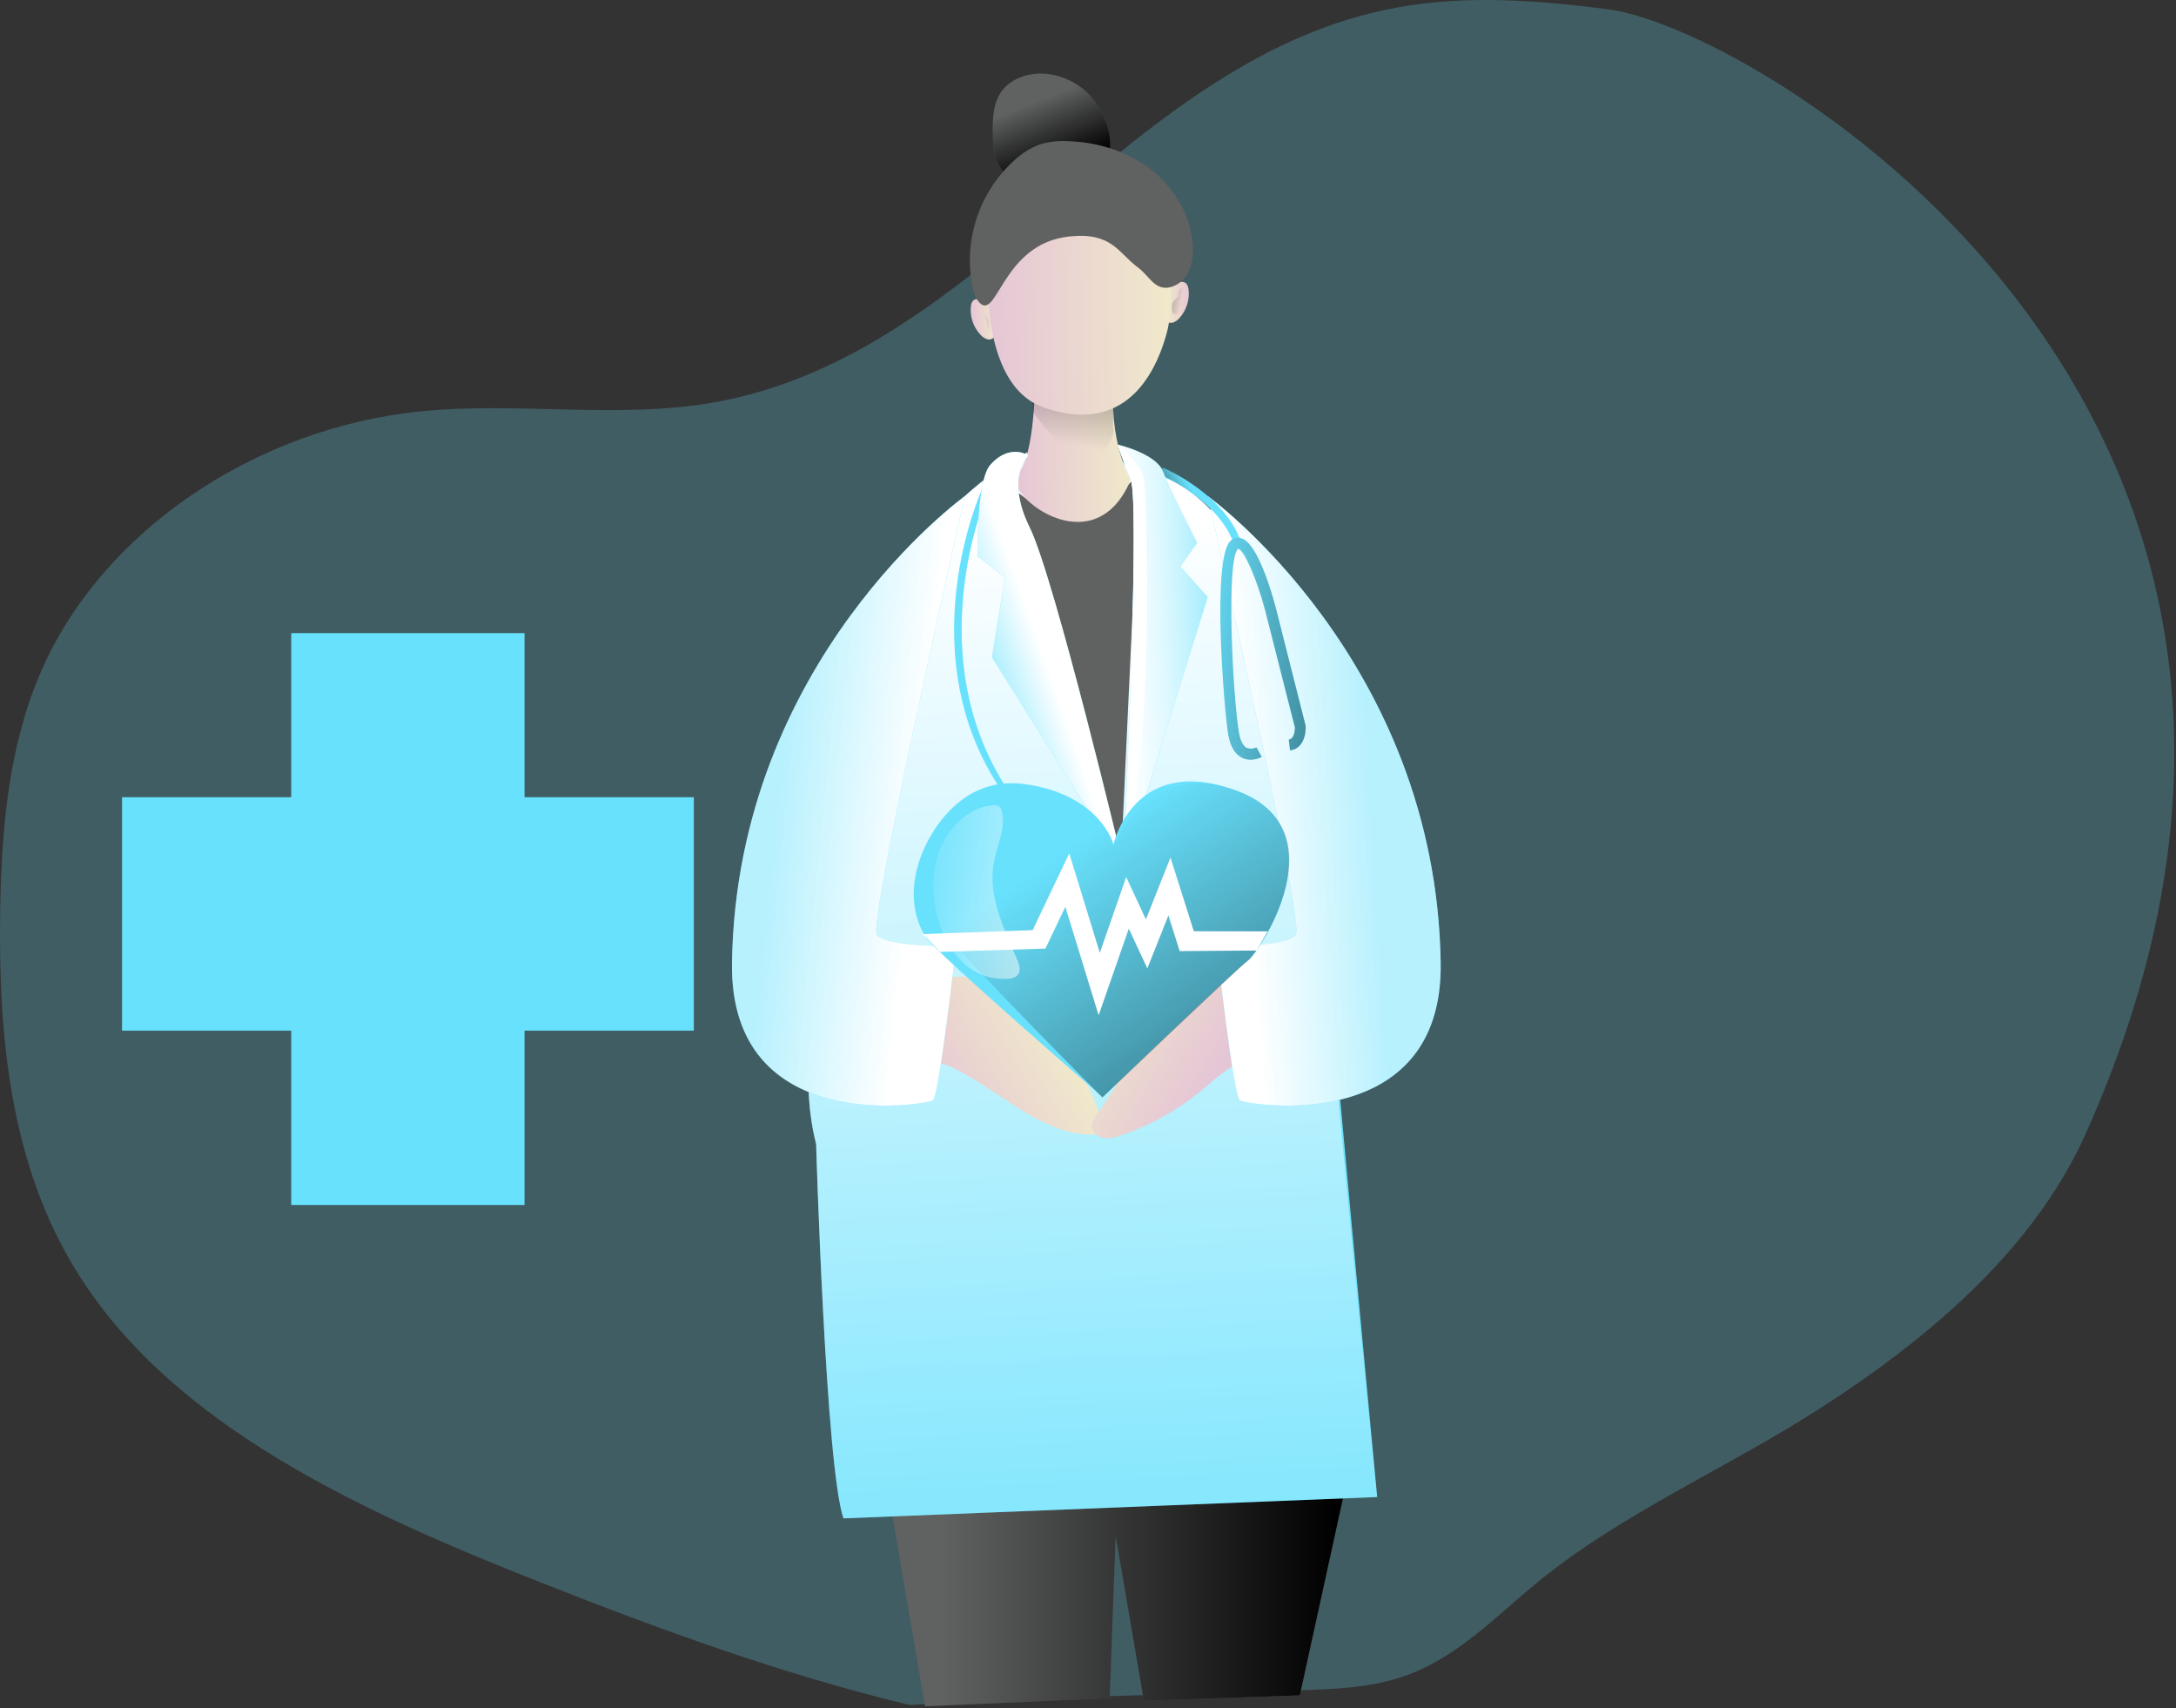 <svg width="1004" height="788" viewBox="0 0 1004 788" fill="none" xmlns="http://www.w3.org/2000/svg">
<rect x="0" y="0" width="1004" height="788" fill="#333333" stroke="none"/>
<path opacity="0.24" d="M419.624 786.549C360.77 772.365 304.152 751.619 248.432 729.608C165.875 697.003 79.801 657.482 35.954 587.519C4.379 537.14 -0.829 477.212 0.098 419.579C0.745 382.472 3.835 344.732 18.813 310.052C46.622 245.622 117.202 197.332 194.684 189.71C239.413 185.296 285.231 193.433 329.371 185.649C454.245 163.579 519.911 26.243 644.608 3.467C676.61 -2.419 709.804 0.097 742.144 4.305C812.107 13.428 1111.06 192.064 962.17 523.369C938.422 576.19 890.339 617.358 838.665 650.42C796.128 677.64 748.044 698.327 709.48 729.873C689.838 745.925 671.99 765.185 646.992 773.557C631.602 778.736 614.813 779.295 598.364 779.796L464.397 783.93" fill="#68E1FD"/>
<path d="M320.131 367.773V475.461H242.017V555.885H134.373V475.461H56.318V367.773H134.373V292.072H242.017V367.773H320.131Z" fill="#68E1FD"/>
<path d="M408.721 681.568L426.819 787.167L512.01 783.386L514.747 708.494L527.783 784.651L599.732 782.12L625.819 663.059L408.721 681.568Z" fill="#606161"/>
<path d="M408.721 681.568L426.819 787.167L512.01 783.386L514.747 708.494L527.783 784.651L599.732 782.12L625.819 663.059L408.721 681.568Z" fill="url(#paint0_linear_11_267)"/>
<path d="M447.933 141.509C447.719 143.876 448.014 146.261 448.798 148.504C449.582 150.748 450.837 152.797 452.479 154.515C453.247 155.382 454.217 156.044 455.304 156.443C460.939 158.209 461.072 146.747 459.394 143.524C457.408 139.876 448.595 134.137 447.933 141.509Z" fill="url(#paint1_linear_11_267)"/>
<path d="M548.396 133.49C548.683 135.851 548.462 138.245 547.749 140.513C547.036 142.781 545.847 144.872 544.262 146.644C543.53 147.548 542.585 148.256 541.511 148.704C535.934 150.646 535.419 139.199 537.008 135.918C538.818 132.122 547.44 126.148 548.396 133.49Z" fill="url(#paint2_linear_11_267)"/>
<path d="M473.726 208.853C448.816 221.344 430.159 243.223 412.223 264.529C408.604 268.825 406.985 274.048 405.102 279.33C385.254 335.242 388.814 371.01 383.032 416.387C378.25 453.553 367.332 491.426 376.558 527.797C376.558 527.797 380.972 676.948 389.167 700.46L635.427 690.617C635.427 690.617 612.724 449.772 610.679 420.286C600.512 277.212 571.1 246.137 549.103 226.774C527.106 207.411 473.726 208.853 473.726 208.853Z" fill="#68E1FD"/>
<path d="M473.726 208.853C448.816 221.344 430.159 243.223 412.223 264.528C408.604 268.825 406.985 274.048 405.102 279.33C385.254 335.242 388.814 371.01 383.032 416.387C378.25 453.553 367.332 491.426 376.558 527.797C376.558 527.797 380.972 676.948 389.167 700.46L635.427 690.617C635.427 690.617 612.209 461.66 611.577 432.101C608.914 307.301 576.75 247.034 549.147 226.774C525.488 209.441 473.726 208.853 473.726 208.853Z" fill="url(#paint3_linear_11_267)"/>
<path d="M503.579 523.442C504.471 523.575 505.381 523.409 506.169 522.971C506.611 522.576 506.958 522.087 507.185 521.539C507.412 520.992 507.512 520.4 507.478 519.808C508.082 509.921 501.49 501.269 497.694 492.132C494.486 484.451 493.192 476.079 490.102 468.34C487.012 460.601 481.509 453.097 473.476 450.89C470.096 450.147 466.628 449.89 463.176 450.125L435.22 450.772C434.45 450.609 433.652 450.636 432.894 450.85C432.137 451.065 431.443 451.462 430.873 452.005C430.304 452.549 429.875 453.223 429.625 453.97C429.375 454.716 429.311 455.513 429.438 456.29C428.746 463.514 423.553 480.508 428.217 486.894C430.306 489.837 435.897 490.793 439.016 492.264C443.53 494.461 447.912 496.917 452.141 499.621C467.502 509.185 484.364 523.442 503.579 523.442Z" fill="url(#paint4_linear_11_267)"/>
<path d="M544.454 454.362C531.212 461.189 526.268 477.198 520.015 490.749C516.392 498.599 511.953 506.045 506.772 512.966C505.198 515.07 503.462 517.469 503.83 520.058C504.147 521.372 504.867 522.554 505.887 523.44C506.908 524.326 508.179 524.872 509.524 525.002C512.215 525.205 514.917 524.771 517.41 523.737C530.431 519.295 542.569 512.597 553.267 503.947C560.271 498.282 566.862 491.646 575.337 488.586C578.648 487.394 582.473 486.57 584.46 483.657C585.483 481.855 586.072 479.84 586.181 477.771C586.902 472.151 587.653 466.427 586.564 460.866C584.739 451.317 580.561 448.653 572.056 449.286C563.007 449.948 552.693 450.11 544.454 454.362Z" fill="url(#paint5_linear_11_267)"/>
<path d="M467.266 225.126C467.266 225.126 496.281 251.772 511.76 233.292C527.239 214.811 525.37 221.727 525.37 221.727L517.307 395.346L467.266 225.126Z" fill="#606161"/>
<path d="M503.977 45.239C498.59 38.86 490.923 34.841 482.613 34.041C474.564 33.321 465.722 36.263 461.455 43.12C458.35 48.093 458.041 54.273 458.026 60.143C458.026 65.617 458.218 71.311 460.778 76.151C463.484 80.873 467.806 84.457 472.946 86.245C484.717 90.659 498.65 86.686 507.611 78.167C516.571 69.648 511.201 53.802 503.977 45.239Z" fill="#606161"/>
<path d="M503.977 45.239C498.59 38.86 490.923 34.841 482.613 34.041C474.564 33.321 465.722 36.263 461.455 43.12C458.35 48.093 458.041 54.273 458.026 60.143C458.026 65.617 458.218 71.311 460.778 76.151C463.484 80.873 467.806 84.457 472.946 86.245C484.717 90.659 498.65 86.686 507.611 78.167C516.571 69.648 511.201 53.802 503.977 45.239Z" fill="url(#paint6_linear_11_267)"/>
<path d="M477.61 173.055C477.61 173.055 477.875 210.501 469.473 218.519C461.072 226.538 504.344 262.66 521.75 221.3C521.75 221.3 510.951 203.732 514.085 173.776C517.219 143.819 477.61 173.055 477.61 173.055Z" fill="url(#paint7_linear_11_267)"/>
<path d="M476.433 181.942L476.565 190.152C476.565 190.152 498.753 221.05 507.464 210.353C516.174 199.657 513.496 197.45 513.496 197.45L514.144 173.717L476.433 181.942Z" fill="url(#paint8_linear_11_267)"/>
<path d="M456.054 119.851C456.054 119.851 450.728 177.101 481.465 187.945C512.201 198.789 530.166 182.236 538.097 154.501C546.028 126.766 532.329 71.311 499.842 77.255C467.354 83.199 456.054 119.851 456.054 119.851Z" fill="url(#paint9_linear_11_267)"/>
<path d="M451.464 139.125C450.02 137.177 449.08 134.903 448.727 132.504C446.573 121.811 447.259 110.74 450.719 100.395C454.178 90.05 460.29 80.793 468.443 73.547C471.754 70.531 475.609 68.174 479.802 66.602C484.017 65.349 488.421 64.851 492.809 65.131C506.507 65.543 520.25 69.795 531.064 78.226C541.879 86.657 549.456 99.428 550.339 113.097C550.767 117.157 550.17 121.26 548.603 125.03C547.802 126.9 546.574 128.556 545.018 129.867C543.462 131.178 541.621 132.106 539.642 132.578C532.594 133.917 530.549 127.443 524.782 123.176C516.086 116.775 513.187 107.109 493.677 109.051C461.837 112.244 460.204 149.439 451.464 139.125Z" fill="#606161"/>
<path d="M445.152 228.937C445.152 228.937 339.921 304.535 337.743 444.033C336.463 524.869 427.496 509.626 430.438 507.61C433.381 505.595 441.135 436.471 441.135 436.471C441.135 436.471 408.618 436.986 404.572 431.144C400.526 425.303 445.152 228.937 445.152 228.937Z" fill="#68E1FD"/>
<path d="M445.152 228.937C445.152 228.937 339.921 304.535 337.743 444.033C336.463 524.869 427.496 509.626 430.438 507.61C433.381 505.595 441.135 436.471 441.135 436.471C441.135 436.471 408.618 436.986 404.572 431.144C400.526 425.303 445.152 228.937 445.152 228.937Z" fill="url(#paint10_linear_11_267)"/>
<path d="M557.313 228.937C557.313 228.937 662.559 304.535 664.722 444.033C666.002 524.869 574.969 509.626 572.026 507.61C569.084 505.595 561.344 436.471 561.344 436.471C561.344 436.471 593.861 436.986 597.893 431.144C601.924 425.303 557.313 228.937 557.313 228.937Z" fill="#68E1FD"/>
<path d="M557.313 228.937C557.313 228.937 662.559 304.535 664.722 444.033C666.002 524.869 574.969 509.626 572.026 507.61C569.084 505.595 561.344 436.471 561.344 436.471C561.344 436.471 593.861 436.986 597.893 431.144C601.924 425.303 557.313 228.937 557.313 228.937Z" fill="url(#paint11_linear_11_267)"/>
<path d="M571.085 252.493C570.732 252.491 570.388 252.38 570.101 252.174C569.813 251.968 569.597 251.679 569.481 251.345C562.698 230.996 536.214 219.329 535.949 219.152C535.746 219.066 535.562 218.94 535.408 218.781C535.254 218.623 535.133 218.436 535.052 218.23C534.972 218.025 534.933 217.806 534.937 217.585C534.942 217.364 534.991 217.147 535.081 216.945C535.259 216.537 535.59 216.216 536.003 216.051C536.417 215.885 536.878 215.89 537.288 216.062C538.436 216.562 565.42 228.495 572.689 250.286C572.824 250.711 572.788 251.173 572.587 251.572C572.386 251.971 572.037 252.275 571.615 252.419C571.443 252.472 571.264 252.497 571.085 252.493Z" fill="#68E1FD"/>
<path d="M571.085 252.493C570.732 252.491 570.388 252.38 570.101 252.174C569.813 251.968 569.597 251.679 569.481 251.345C562.698 230.996 536.214 219.329 535.949 219.152C535.746 219.066 535.562 218.94 535.408 218.781C535.254 218.623 535.133 218.436 535.052 218.23C534.972 218.025 534.933 217.806 534.937 217.585C534.942 217.364 534.991 217.147 535.081 216.945C535.259 216.537 535.59 216.216 536.003 216.051C536.417 215.885 536.878 215.89 537.288 216.062C538.436 216.562 565.42 228.495 572.689 250.286C572.824 250.711 572.788 251.173 572.587 251.572C572.386 251.971 572.037 252.275 571.615 252.419C571.443 252.472 571.264 252.497 571.085 252.493Z" fill="url(#paint12_linear_11_267)"/>
<path d="M466.972 367.361C422.434 303.563 455.496 227.774 455.658 227.583C455.898 227.231 456.008 226.805 455.968 226.381C455.927 225.956 455.74 225.559 455.437 225.258C455.308 225.109 455.149 224.989 454.97 224.907C454.791 224.825 454.596 224.782 454.399 224.782C454.203 224.782 454.008 224.825 453.829 224.907C453.65 224.989 453.491 225.109 453.362 225.258C452.685 226.112 418.05 303.608 464.059 367.523C464.589 368.229 467.384 367.935 466.972 367.361Z" fill="#68E1FD"/>
<path d="M474.594 210.221C474.594 210.221 463.573 219.932 475.123 243.4C486.674 266.868 518.366 399.746 518.366 399.746L457.673 303.196L463.662 266.294L451.023 256.642C451.023 256.642 450.464 221.83 456.908 214.488C463.353 207.146 470.415 207.558 474.594 210.221Z" fill="#68E1FD"/>
<path d="M515.747 205.13C515.747 205.13 533.551 209.279 536.641 217.607C539.73 225.935 552.399 250.374 552.399 250.374L544.689 261.335L557.239 275.431L518.322 399.745C518.322 399.745 526.15 232.011 521.706 221.3C517.263 210.589 515.747 205.13 515.747 205.13Z" fill="#68E1FD"/>
<path d="M474.594 210.221C474.594 210.221 463.573 219.932 475.123 243.4C486.674 266.868 518.366 399.746 518.366 399.746L457.673 303.196L463.662 266.294L451.023 256.642C451.023 256.642 450.464 221.83 456.908 214.488C463.353 207.146 470.415 207.558 474.594 210.221Z" fill="url(#paint13_linear_11_267)"/>
<path d="M518.69 392.08C520.161 359.092 525.679 230.614 521.736 221.286C517.322 210.53 515.733 205.101 515.733 205.101C515.777 205.155 515.84 205.192 515.909 205.204C517.881 205.645 533.742 209.765 536.611 217.563C539.76 225.906 552.487 250.286 552.487 250.286L544.777 261.321L557.24 275.402L518.322 399.746C518.322 399.746 518.411 397.009 518.69 392.08Z" fill="url(#paint14_linear_11_267)"/>
<path d="M542.776 137.669C543.151 137.315 543.451 136.89 543.659 136.418C543.775 135.881 543.839 135.334 543.85 134.785C543.904 134.22 544.166 133.695 544.586 133.314C544.781 133.134 545.02 133.011 545.279 132.957C545.538 132.903 545.807 132.919 546.057 133.005C546.28 133.104 546.48 133.25 546.642 133.433C546.805 133.616 546.926 133.831 546.999 134.064C547.154 134.539 547.233 135.036 547.234 135.535C547.46 137.412 547.207 139.315 546.499 141.068C545.822 142.275 544.947 143.359 543.909 144.275C543.545 144.731 543.017 145.027 542.438 145.099C542.063 145.071 541.703 144.944 541.393 144.731C541.254 144.668 541.133 144.572 541.04 144.452C540.974 144.324 540.934 144.183 540.922 144.04C540.68 142.746 540.68 141.419 540.922 140.126C541.279 139.139 541.925 138.282 542.776 137.669Z" fill="url(#paint15_linear_11_267)"/>
<path d="M454.348 145.232C453.958 144.902 453.647 144.49 453.436 144.025C453.293 143.491 453.209 142.944 453.185 142.392C453.115 141.822 452.837 141.299 452.406 140.921C452.193 140.747 451.939 140.631 451.668 140.584C451.397 140.538 451.119 140.563 450.861 140.656C450.642 140.765 450.448 140.918 450.291 141.105C450.134 141.293 450.018 141.51 449.948 141.745C449.822 142.225 449.763 142.72 449.772 143.216C449.597 145.101 449.906 147 450.669 148.733C451.391 149.917 452.306 150.971 453.377 151.853C453.749 152.291 454.276 152.57 454.848 152.632C455.22 152.591 455.575 152.455 455.878 152.235C456.02 152.171 456.142 152.069 456.231 151.941C456.294 151.807 456.33 151.662 456.334 151.514C456.511 150.215 456.451 148.894 456.158 147.615C455.797 146.663 455.168 145.835 454.348 145.232Z" fill="url(#paint16_linear_11_267)"/>
<path d="M518.69 392.08C520.161 359.092 525.679 230.614 521.736 221.286C517.322 210.53 515.733 205.101 515.733 205.101C515.777 205.155 515.84 205.192 515.909 205.204C517.16 206.366 525.414 213.899 527.474 219.182C529.534 224.464 532.491 354.06 518.69 392.08Z" fill="url(#paint17_linear_11_267)"/>
<path d="M425.112 394.552C425.112 394.552 438.251 356.812 472.99 361.741C507.728 366.67 513.776 389.461 513.776 389.461C513.776 389.461 523.075 347.174 570.702 364.786C618.33 382.398 581.473 439.237 575.926 443.018C570.379 446.799 508.788 506.154 508.788 506.154C508.788 506.154 431.512 439.222 427.128 432.307C422.743 425.391 418.27 412.399 425.112 394.552Z" fill="#68E1FD"/>
<path d="M437.825 396.303C437.825 396.303 449.272 358.857 478.935 363.506C508.597 368.156 513.6 390.712 513.6 390.712C513.6 390.712 529.431 349.352 570.703 364.786C619.081 382.869 580.693 439.237 575.926 443.018C571.159 446.8 508.626 506.286 508.626 506.286C508.626 506.286 443.019 440.487 439.311 433.66C435.603 426.833 431.866 414.018 437.825 396.303Z" fill="url(#paint18_linear_11_267)"/>
<path d="M432.94 393.801C436.883 382.501 446.432 372.158 458.38 371.466C459.163 371.366 459.958 371.489 460.675 371.819C461.128 372.155 461.506 372.581 461.787 373.069C462.068 373.558 462.245 374.099 462.308 374.659C463.971 382.487 459.895 390.255 458.497 398.127C455.79 413.385 463.162 428.378 469.282 442.606C470.298 444.931 471.195 447.859 469.562 449.801C468.959 450.371 468.25 450.816 467.475 451.111C466.7 451.407 465.874 451.546 465.045 451.522C437.045 453.479 425.274 415.783 432.94 393.801Z" fill="url(#paint19_linear_11_267)"/>
<path d="M506.904 468.37L491.544 418.329L482.348 437.604L433.764 439.134L425.877 430.924L476.477 429.085L493.353 393.684L507.449 439.561L519.617 404.616L528.725 424.141L540.054 395.597L550.824 429.614L584.901 429.658L579.854 438.501L544.306 438.766L539.098 422.302L529.387 446.755L520.823 428.422L506.904 468.37Z" fill="white"/>
<path d="M577.044 350.485C575.7 350.49 574.373 350.193 573.159 349.617C569.82 348.013 567.657 344.408 566.7 338.891C564.92 328.591 558.887 257.083 567.848 249.432C568.504 248.828 569.308 248.408 570.18 248.217C571.051 248.026 571.958 248.069 572.806 248.344C580.31 250.683 586.858 273.548 588.682 280.493L602.425 334.844C602.645 338.788 601.306 345.468 595.215 346.174L594.627 341.171C597.569 340.818 597.452 335.624 597.452 335.565L583.783 281.758C579.928 267.045 573.939 253.464 571.232 253.155C565.67 257.922 568.701 320.837 571.659 338.037C572.306 341.789 573.571 344.232 575.337 345.07C576.789 345.555 578.372 345.454 579.751 344.791L582.179 349.205C580.587 350.016 578.831 350.453 577.044 350.485Z" fill="#68E1FD"/>
<path d="M577.044 350.485C575.7 350.49 574.373 350.193 573.159 349.617C569.82 348.013 567.657 344.408 566.7 338.891C564.92 328.591 558.887 257.083 567.848 249.432C568.504 248.828 569.308 248.408 570.18 248.217C571.051 248.026 571.958 248.069 572.806 248.344C580.31 250.683 586.858 273.548 588.682 280.493L602.425 334.844C602.645 338.788 601.306 345.468 595.215 346.174L594.627 341.171C597.569 340.818 597.452 335.624 597.452 335.565L583.783 281.758C579.928 267.045 573.939 253.464 571.232 253.155C565.67 257.922 568.701 320.837 571.659 338.037C572.306 341.789 573.571 344.232 575.337 345.07C576.789 345.555 578.372 345.454 579.751 344.791L582.179 349.205C580.587 350.016 578.831 350.453 577.044 350.485Z" fill="url(#paint20_linear_11_267)"/>
<defs>
<linearGradient id="paint0_linear_11_267" x1="408.721" y1="725.12" x2="625.819" y2="725.12" gradientUnits="userSpaceOnUse">
<stop offset="0.12" stop-color="#010101" stop-opacity="0"/>
<stop offset="0.95" stop-color="#010101"/>
</linearGradient>
<linearGradient id="paint1_linear_11_267" x1="447.893" y1="147.347" x2="460.265" y2="147.149" gradientUnits="userSpaceOnUse">
<stop stop-color="#E5C6D6"/>
<stop offset="0.42" stop-color="#EAD4D0"/>
<stop offset="1" stop-color="#F0E9CB"/>
</linearGradient>
<linearGradient id="paint2_linear_11_267" x1="549.636" y1="134.197" x2="537.247" y2="134.444" gradientUnits="userSpaceOnUse">
<stop stop-color="#E5C6D6"/>
<stop offset="0.42" stop-color="#EAD4D0"/>
<stop offset="1" stop-color="#F0E9CB"/>
</linearGradient>
<linearGradient id="paint3_linear_11_267" x1="514.85" y1="805.206" x2="484.555" y2="212.001" gradientUnits="userSpaceOnUse">
<stop stop-color="white" stop-opacity="0"/>
<stop offset="0.95" stop-color="white"/>
</linearGradient>
<linearGradient id="paint4_linear_11_267" x1="417.734" y1="493.291" x2="476.923" y2="458.671" gradientUnits="userSpaceOnUse">
<stop stop-color="#E5C6D6"/>
<stop offset="0.42" stop-color="#EAD4D0"/>
<stop offset="1" stop-color="#F0E9CB"/>
</linearGradient>
<linearGradient id="paint5_linear_11_267" x1="561.779" y1="492.096" x2="504.025" y2="459.369" gradientUnits="userSpaceOnUse">
<stop stop-color="#E5C6D6"/>
<stop offset="0.42" stop-color="#EAD4D0"/>
<stop offset="1" stop-color="#F0E9CB"/>
</linearGradient>
<linearGradient id="paint6_linear_11_267" x1="477.828" y1="46.787" x2="490.42" y2="78.621" gradientUnits="userSpaceOnUse">
<stop stop-color="#010101" stop-opacity="0"/>
<stop offset="0.95" stop-color="#010101"/>
</linearGradient>
<linearGradient id="paint7_linear_11_267" x1="468.091" y1="201.029" x2="521.435" y2="200.172" gradientUnits="userSpaceOnUse">
<stop stop-color="#E5C6D6"/>
<stop offset="0.42" stop-color="#EAD4D0"/>
<stop offset="1" stop-color="#F0E9CB"/>
</linearGradient>
<linearGradient id="paint8_linear_11_267" x1="489.771" y1="219.649" x2="512.444" y2="97.559" gradientUnits="userSpaceOnUse">
<stop offset="0.12" stop-color="#010101" stop-opacity="0"/>
<stop offset="0.95" stop-color="#010101"/>
</linearGradient>
<linearGradient id="paint9_linear_11_267" x1="455.799" y1="134.771" x2="540.273" y2="133.415" gradientUnits="userSpaceOnUse">
<stop stop-color="#E5C6D6"/>
<stop offset="0.42" stop-color="#EAD4D0"/>
<stop offset="1" stop-color="#F0E9CB"/>
</linearGradient>
<linearGradient id="paint10_linear_11_267" x1="279.63" y1="354.932" x2="431.665" y2="370.237" gradientUnits="userSpaceOnUse">
<stop offset="0.52" stop-color="white" stop-opacity="0.52"/>
<stop offset="0.95" stop-color="white"/>
</linearGradient>
<linearGradient id="paint11_linear_11_267" x1="703.545" y1="344.475" x2="565.673" y2="353.414" gradientUnits="userSpaceOnUse">
<stop offset="0.52" stop-color="white" stop-opacity="0.52"/>
<stop offset="0.95" stop-color="white"/>
</linearGradient>
<linearGradient id="paint12_linear_11_267" x1="557.902" y1="231.497" x2="534.066" y2="247.461" gradientUnits="userSpaceOnUse">
<stop offset="0.12" stop-color="#010101" stop-opacity="0"/>
<stop offset="0.95" stop-color="#010101"/>
</linearGradient>
<linearGradient id="paint13_linear_11_267" x1="442.26" y1="321.683" x2="485.383" y2="306.525" gradientUnits="userSpaceOnUse">
<stop stop-color="white" stop-opacity="0"/>
<stop offset="0.95" stop-color="white"/>
</linearGradient>
<linearGradient id="paint14_linear_11_267" x1="576.529" y1="299.635" x2="510.274" y2="302.799" gradientUnits="userSpaceOnUse">
<stop stop-color="white" stop-opacity="0"/>
<stop offset="0.11" stop-color="white" stop-opacity="0.18"/>
<stop offset="0.29" stop-color="white" stop-opacity="0.42"/>
<stop offset="0.45" stop-color="white" stop-opacity="0.63"/>
<stop offset="0.6" stop-color="white" stop-opacity="0.79"/>
<stop offset="0.74" stop-color="white" stop-opacity="0.9"/>
<stop offset="0.86" stop-color="white" stop-opacity="0.98"/>
<stop offset="0.95" stop-color="white"/>
</linearGradient>
<linearGradient id="paint15_linear_11_267" x1="548.086" y1="139.764" x2="522.964" y2="134.973" gradientUnits="userSpaceOnUse">
<stop offset="0.12" stop-color="#010101" stop-opacity="0"/>
<stop offset="0.95" stop-color="#010101"/>
</linearGradient>
<linearGradient id="paint16_linear_11_267" x1="450.172" y1="142.725" x2="475.126" y2="137.03" gradientUnits="userSpaceOnUse">
<stop offset="0.12" stop-color="#010101" stop-opacity="0"/>
<stop offset="0.95" stop-color="#010101"/>
</linearGradient>
<linearGradient id="paint17_linear_11_267" x1="464" y1="316.35" x2="522.442" y2="296.869" gradientUnits="userSpaceOnUse">
<stop stop-color="white" stop-opacity="0"/>
<stop offset="0.95" stop-color="white"/>
</linearGradient>
<linearGradient id="paint18_linear_11_267" x1="474.977" y1="349.705" x2="687.028" y2="652.612" gradientUnits="userSpaceOnUse">
<stop offset="0.12" stop-color="#010101" stop-opacity="0"/>
<stop offset="0.95" stop-color="#010101"/>
</linearGradient>
<linearGradient id="paint19_linear_11_267" x1="416.888" y1="406.131" x2="533.625" y2="420.654" gradientUnits="userSpaceOnUse">
<stop stop-color="white" stop-opacity="0"/>
<stop offset="0.95" stop-color="white"/>
</linearGradient>
<linearGradient id="paint20_linear_11_267" x1="524.458" y1="292.146" x2="721.56" y2="320.572" gradientUnits="userSpaceOnUse">
<stop offset="0.12" stop-color="#010101" stop-opacity="0"/>
<stop offset="0.95" stop-color="#010101"/>
</linearGradient>
</defs>
</svg>
